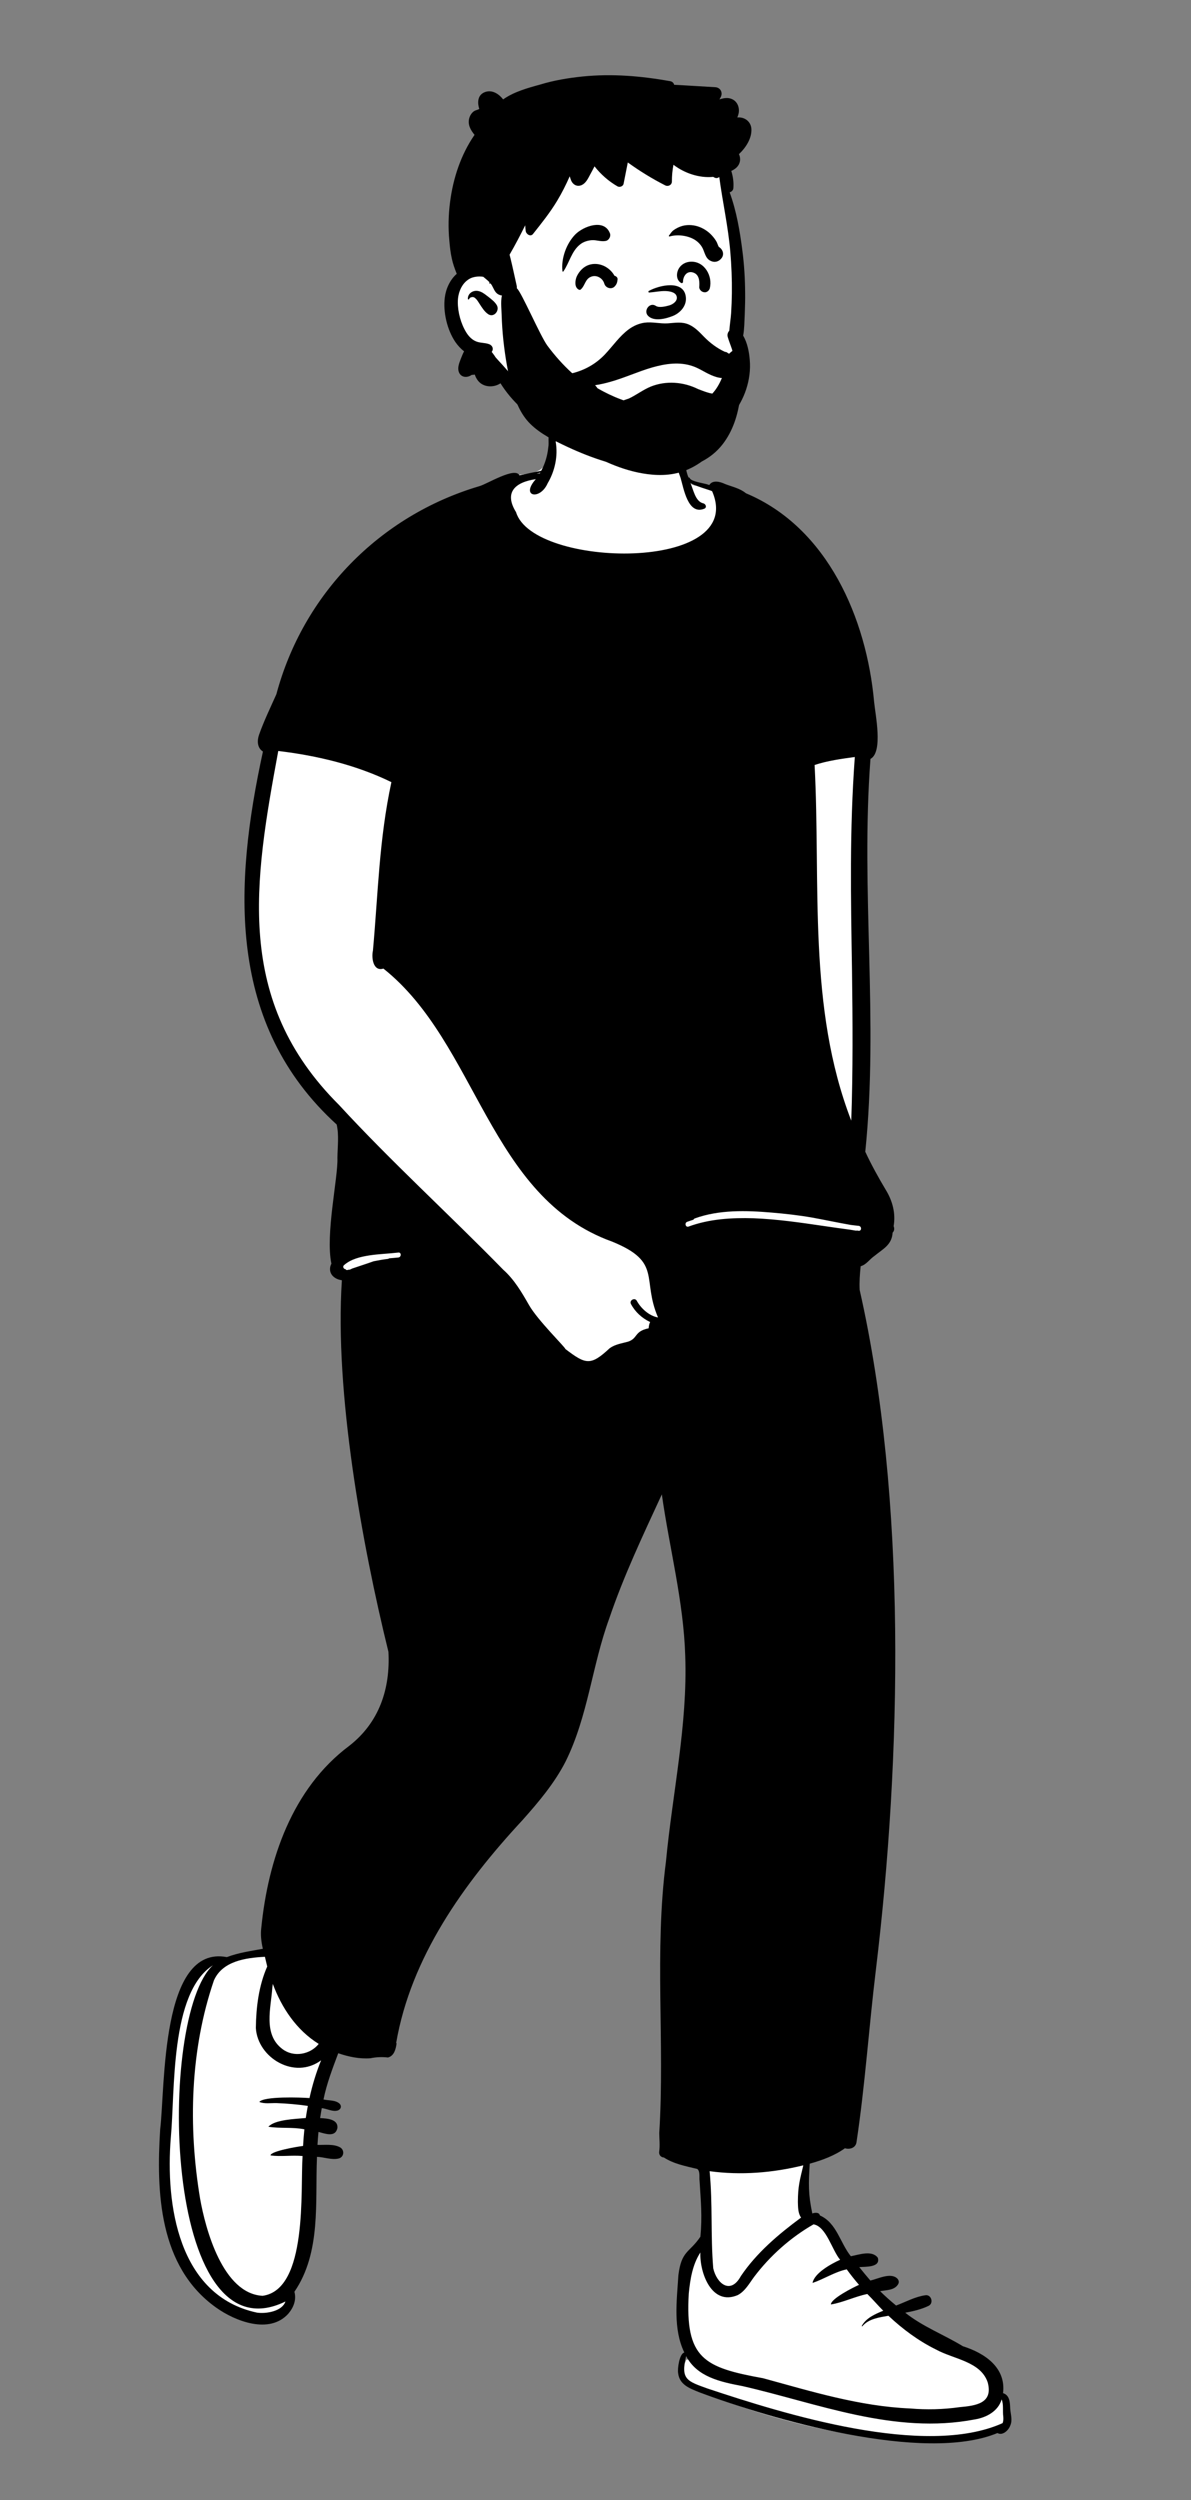 <?xml version="1.0" encoding="utf-8"?>
<!-- Generator: Adobe Illustrator 24.0.2, SVG Export Plug-In . SVG Version: 6.00 Build 0)  -->
<svg version="1.1" id="Layer_1" xmlns="http://www.w3.org/2000/svg" xmlns:xlink="http://www.w3.org/1999/xlink" x="0px" y="0px"
	 viewBox="0 0 1445.4 3033.3" style="enable-background:new 0 0 1445.4 3033.3;" xml:space="preserve">
<rect x="0" y="0" width="1445.4" height="3033.3" fill="#808080" stroke="none"/>
<style type="text/css">
	.st0{fill-rule:evenodd;clip-rule:evenodd;fill:#FFFFFF;}
	.st1{fill-rule:evenodd;clip-rule:evenodd;}
</style>
<title>pose/standing/walking-3</title>
<desc>Created with Sketch.</desc>
<g>
	<g id="pose_x2F_standing_x2F_walking-3">
		<path id="_xD83C__xDFA8_-Background" class="st0" d="M1212.2,2906.9c7-32.8-25.1-43.8-45.4-51.1c-14.5-9.4-68.4-42.1-110.1-82.4
			c-34.1-33-57.3-75.2-67-79.3c-6.6-3.8-10.3-7.2-11-10.1c-6.1-25.1-1-48.5,0-63.7c19.4-5.1,34.9-11.4,46.6-20.3
			c3.4,1.1,8.5,2.6,10-2.4c10.5-70.1,15-139.4,23.6-209.5c32.4-267.2,36-579.3-19.7-823.3c-0.6-12.1,0.5-23,1.5-33.4
			c7.5-0.8,12.1-8.1,18.2-12.5c9.5-7.6,20.8-13.4,20.4-26.7c2.3-1.7,2-2.7,0.9-4.9c7.3-31.3-25.2-64.3-34.4-90.1
			c16.7-163.2-6-317.4,6.6-480.6c16-6.7,5.2-48.5,4.1-65.8c-8.9-111.2-66.7-221.1-170.7-257.4c-5.9-1.2-14.9-8-19.8-3.4
			c-9.5-3.8-22.2,3.7-29.5-4.9l0.1-0.1c-6.2-8.6-9-19.5-11-29.9c0.3,2.9,0.9,5.8,1.6,8.6c-17.9-50.6-22.5-64.1-80.2-66.5
			c-26-0.3-60.3,0.4-75.5,25.2c-6.2,11.5-4.3,24.8-8.2,36.9c-7.1,22.3-37.7,11.5-53.7,23.1C481.3,623.8,376,707.9,341.3,842.9
			c-7.1,16.3-15.1,32.5-21,49.2c-0.9,2.5-3.4,10.9,2.6,14.8l2.9,1.9c-38.6,180.2-41.1,332,88.4,452.2c9.7,51.6-15.3,122.1-5.7,172.2
			c-5.5,7.8,1.5,14,8.5,14.5c0.7,0.4,3.4,1.6,4.1,1.9c-11.1,157.3,35.6,369.3,56.3,453c2.8,50.2-14.3,91.5-49.6,118.9
			c-39,24-116,132.4-101.7,246.1c-16.7,3.3-33.3,5.1-49.3,11.3c-70.1-12.4-69.4,122.7-73.8,170.2c-7.6,79.5-12.3,194.8,63.3,245.7
			c19.9,14.4,60.3,31.3,80.9,8.2c6.8-8.1,8.5-16,5.8-24.3c34.1-48.2,24.9-111.4,28.1-167.9c9.9-0.6,20.3,4,29.8,2.4
			c9.8-8.7-26-6.3-29.8-6.8c0.4-8.7,1.1-17.9,2-26.7c5.6,1.1,12.8,3.8,18.2,4c3.2,0.8,5.5-3.6,3.5-5.9c-4.2-4-15-3.4-21-4
			c1-7.4,2.3-15.1,3.7-22.2c7.4-0.3,15.1,4.5,22.1,3.5c-5.3-3.5-15.3-2.5-21.8-4.8c4.2-22.9,12.8-44.7,20.8-66.2
			c19.6,8.1,36.4,8.4,55.6,6c7.8,1.2,11.6-0.4,12.9-10.2l-0.5-0.6c15.1-90.6,64-177,154.8-274.9c17.9-20.1,38.2-43.7,51.7-70.1
			c27.1-55,31.8-115.6,52.6-172.7c19.5-57.4,46.2-112.3,71.2-166.6c3.7,27.9,8.6,56.5,13.7,83.8c22.6,96.9,20.4,200.2,3.8,297.6
			c-24.6,136.4-12.7,273.5-18.2,410.8c0.1,7.9,1.1,15.1-0.1,23.4c-0.2,0.6,0.1,1.4,0.9,1.4l1.4,0c11.8,8.7,28.1,10.2,42,14.9
			c5.8,4.6,4.2,11.9,4.7,17.6c1.5,24.6,3.5,49.2,1.1,74.6c-10.7,20.5-24,16.3-26.7,45.2c-2.4,33-6.6,68.2,9.5,97.6l-6.1,1
			c-9,19-3.5,31.3,17.7,39.3c104.8,41.1,252.3,78.4,361.6,47.4c2,2,4.9-0.1,7.1-3.2c2.2-3,3.8-6.9,3.4-9.2
			C1220.9,2927.2,1223.5,2908.8,1212.2,2906.9z"/>
		<path id="_xD83D__xDD8D_-Ink" class="st1" d="M1216.7,2939.8c-94.2,42.3-265.2-11.1-357.7-41.9c-24.9-9-33.3-10.8-26.3-39.5
			c13.1,25.2,41.2,31.3,68.2,36.4c91.3,20.8,184.4,59.2,282,40.5c14.3-2.3,28.5-10,32.7-24.3c2.6,6.1,1,14.3,2,21
			C1217.8,2934.5,1217.8,2937.4,1216.7,2939.8 M835.9,2782.5c1.7-17,4.4-34.9,14.1-49.8c-1.1,24.2,13.5,65.4,45.4,51.7
			c9-4.8,14.1-14.4,19.9-22.2c19.3-25.5,44.1-47.6,72-63.6c15.6,2.7,22.3,31.1,32.3,43c-11.2,5-31.4,16.3-33.5,28.1
			c14-4.7,26.8-13.4,41.5-16.5c4.7,6.5,9.7,12.8,14.9,18.8c-6.8,3-34.3,16.9-34.1,23.8c14.9-2.4,29.3-9.7,44.2-12.7
			c6.7,6.6,12.7,13.7,19.3,20.3c-10,4.1-20.6,8.7-26,18.3c-0.3,0.4,0.4,0.9,0.7,0.5c7.5-9,20.4-10.7,31.6-12.7
			c17.1,16.1,36.3,30.4,57.8,41c21.5,11.8,54.2,14.4,62.7,39.9c6.8,25.5-14.5,28.2-34.2,30c-19.9,2.8-40,3.3-59.7,1.6
			c-61.8-2.6-120.3-20.8-178.7-36.7C854.5,2872.3,831.3,2861.7,835.9,2782.5 M972.2,2690.4c-27.4,20.2-54.1,42.8-73.1,71
			c-12.6,23-29.3,9-33.5-9.4c-3.4-41.1-0.5-76.6-4.4-117.9c37.9,5.2,76.7,2,113.7-7.1c-4.4,18.4-6.5,25.5-6.6,44.4
			C968.5,2677.6,968.4,2685.2,972.2,2690.4 M835.6,1488.1c-3.6,1.3-5.2-4.5-1.6-5.8c2.5-0.9,5-1.7,7.5-2.5c0.3-0.7,0.9-1.2,1.7-1.6
			c29.5-10.7,62.4-9.7,93.1-7.1c16.5,1.4,33,3.2,49.4,6.1c15.6,2.8,31.2,6.2,46.8,8.9c3.2,0.4,6.4,0.8,9.6,1.1c3.8,0.4,3.8,6.4,0,6
			c-0.7-0.1-1.4-0.2-2.1-0.3c-0.5,0.2-1,0.2-1.6,0.1c-2.4-0.4-4.9-0.8-7.3-1.2c-10.7-1.4-21.3-2.9-32-4.5c-28-4.1-56.2-8.2-84.5-9.3
			C888.1,1477.2,860.9,1478.8,835.6,1488.1 M1037.4,918.4c-6.5,89.8-4.8,169.9-3.4,259.8c0.8,60.5,1.2,121-0.9,181.4
			c-53.2-137.6-36.9-286.9-44.5-431.5C1004.3,922.9,1021.2,920.6,1037.4,918.4 M765.7,1582c5,9.5,13.3,17.2,23.3,21.9
			c-1.2,2.4-1.6,5.1-1.8,7.6c-17.8,3.7-12.8,12.1-24.9,16.2c-7.9,2.2-15.5,3.1-22.3,7.9c-23.2,21.6-29,20-53.9,1
			c0.3-1.7-33.6-34.8-44.1-53.3c-8.8-15.4-17.9-31-31.3-42.9c-65.7-67.2-135.6-130.7-199.2-199.8
			c-127.4-126.9-103.1-270.9-73.8-429.5c47.2,5.6,94.7,17,137.3,37.8c-15,70-16,133.4-22.4,204.4c-2,8.8,0.3,25.7,12.7,21.8
			c114.3,90.8,127.6,277.4,277.7,331.3c61.2,24.9,35.4,45,55.6,92c-11.1-2-21-11.4-25.8-20.3C770.3,1573.7,763.4,1577.6,765.7,1582
			 M483.5,1525.6c-3.7,0.4-7.4,0.7-11.1,1c-0.4,0.3-1,0.6-1.6,0.7c-5.8,0.7-11.6,1.7-17.4,2.9c-8.6,3.1-17.3,5.8-26,8.8
			c-0.8,0.4-1.5,0.8-2.3,1.1c-0.7,0.4-1.4,0.4-2,0.3c-0.3,0.1-0.5,0.2-0.8,0.3c-0.1,0-0.1,0-0.2,0.1c-0.2,0-0.5,0-0.7,0
			c-0.3,0-0.9,0-1.6-0.1c0-0.3,0-0.5,0-0.8c-2.4,0.1-4.6-3-2.3-5c8.4-7.4,19.8-10.1,30.6-11.8c11.7-1.8,23.6-2.1,35.4-3.5
			C487.3,1519.2,487.2,1525.2,483.5,1525.6 M375.6,2545.4c-10.5-0.8-55.5-2.4-60.9,4.7c6.1,2.6,14.4,1.2,21,1.4
			c12.7,0.5,25.4,1.6,37.9,3.4c-0.9,4.9-1.8,9.8-2.5,14.7c-12.7,1.2-37.4,1.8-45.4,10.6c14.4,2.3,29.3,0.2,43.7,3.1
			c-0.7,6.7-1.2,13.4-1.6,20.2c-5.7,0.6-39.5,6.2-39.5,11.5c12.6,1.7,26-0.5,38.9,0.7c-2.8,40.3,6.7,162.1-48.5,169.6
			c-48.2-2.5-69.3-80.6-75.9-118.1c-14.5-87.3-12-180.4,16.8-264.5c10.3-23.4,38.3-27.5,61.9-28.7c0.9,4,1.8,7.8,2.8,11.8
			c-10.3,23.3-13.5,49.5-13.8,74.6c2.2,36.2,46.8,63.1,79.2,39.2C383.7,2514.4,379,2529.8,375.6,2545.4 M311.8,2805.7
			c-95.5-20.5-111.1-131.1-104.5-212.3c5.3-56.6-1.1-175.9,51.1-209.1c-67.5,61.6-61.6,481.1,88,407.9
			C342.6,2803.9,323.4,2807.4,311.8,2805.7 M330.5,2411.3c0.2-1.5,0.4-2.9,0.6-4.4c10.6,28.8,28.7,56.1,55.7,72.8
			c-10.3,12.9-30.5,16.7-44.1,6.2C319,2468.1,328.9,2435.9,330.5,2411.3 M655.8,573.3c-0.2,0.3-0.4,0.7-0.6,1
			c-1.3,0.1-2.6,0.2-4,0.4C652.8,574.2,654.3,573.8,655.8,573.3 M1226,2922.3c-0.3-7.2-0.4-16.4-8.7-18.9
			c3.8-30.8-21.8-48.4-48.7-56.9c-22.9-14-48.9-23.8-70-40.7c9.8-1.8,19.6-4.1,28.3-8.3c6.6-3.2,3.4-13.9-3.7-12.9
			c-12.6,1.7-23.9,8.1-35.7,12.5c-6.7-5.5-13.2-11.3-19.4-17.4c7.7-1.5,17.4-0.9,21.9-8.5c1.4-2.4,0.8-4.8-0.9-6.7
			c-7.8-7.9-23.1,0-32.8,2.3c-4.6-5.3-9.1-10.8-13.5-16.3c7.3-0.7,26.2,0.7,22.5-11.4c-7.1-9.4-22.4-3.8-32.7-1.8
			c-13-16-17.2-40.6-37.6-49.5c-0.7-3.9-5.8-3.6-9.2-2.4c-5-23.8-4.6-35.9-3.1-60.4c15.1-4.2,30.1-9.7,42.7-18.7
			c5.8,1.7,12.8-0.3,14-7c10.5-69.5,15.1-139.9,23.6-209.7c31-257,37.8-570.7-19.7-824.6c-0.5-9.6,0.2-19.3,1.2-28.8
			c6.8-1.8,10.9-8.5,16.6-12.4c10.5-8.6,21.3-13.4,22.2-28.4c2.1-2,2.4-5.1,1.2-7.8c2.7-15.4-1.3-30.7-9.5-44
			c-9-15.1-17.5-30.4-24.9-46.3c16.4-160.3-5.8-315.6,6.3-476.6c15.6-8.3,5.8-54.1,4.4-69.4c-9.1-100.4-56-211.2-155.6-252.9
			c-7-5.9-16.8-7.9-25.3-11.2c-5.8-2.8-15.2-5.3-19.1,1.3c-4.2-2-17.7-3.4-22.3-6.8c-0.9-0.6-1.4-1.3-1.5-2.1
			c-0.3,0-0.7-0.1-1.2-0.2c-4.3-6-8.3-48-13.6-45c-5.7,14.4-1.8,30.7,3.7,45.2c3.8,12.9,9,45.9,29,37.5c3.5-1.7,1.3-6.2-1.8-6.5
			c-9.5-2.7-11.6-16.7-15.3-24.9c4.4,3.6,24.2,9,26.4,10.2c43.1,98.9-217.4,93.7-237.9,25.5c-14.6-23.5-2-36.3,24-40.1
			c-19.1,21.3,5.1,26,14.3,5.1c8.8-14.9,12.8-33.1,9.8-50.3c1.5-6,2.9-14.1-6.2-12.5c-0.3-0.8-0.8-0.2-0.6,0.4
			c-3.3,5.2-1,12.8-2.2,18.8c-1,9.9-3.8,19.6-8.6,28.4c-8.9,1.7-17.7,3.5-26.4,5.5c-5.3-10.7-39.4,10.6-48.5,13.1
			c-121.7,36-214.2,131.7-246.5,252.5c-7.2,16.1-15,32.2-20.9,48.8c-2.6,7.2-2.6,16.1,4.6,20.7c-35.3,162.1-44,330.9,89.5,452.5
			c3,13.2,1,27.1,0.9,40.5c0.9,23.8-14.8,92.8-7.3,128.3c-0.8,1.6-1.4,3.2-1.6,5c-1,8.3,5.7,13.6,13.1,14.9c0.2,0,0.5,0.1,0.7,0.1
			c0.2,0.1,0.3,0.2,0.5,0.3c-8.9,135.5,24.3,319.9,56.5,450.6c2.4,44.9-11.2,85.8-47.6,114.1c-69.3,51.8-98.5,138.4-106.7,220.8
			c-1.1,8.4,0,17.1,1.9,25.4c-15,2.8-29.1,4.6-43.7,10.1c-80.5-15.4-74.7,157.5-80.9,208.8c-4.8,75.8-1.8,166.8,67.9,216.4
			c23.4,16.7,64.8,32.7,87.6,7.4c6.5-7.7,10-16.8,7.4-26.6c32.7-47.9,25-109.2,27.4-163.7c8.6,0.3,17.9,4.1,26.4,2
			c6.5-1.7,7.3-10.1,1.8-13.4c-7.9-4.5-18.7-2.8-27.6-3.1c0.3-5.2,0.7-10.4,1.2-15.7c8.4,2.1,20.5,7,23-4.8c1-10.7-12.5-11.6-21-12
			c0.6-4.1,1.3-8.1,2-12.1c6.5,0.7,13.3,4.8,19.6,2.8c3.6-1.4,4.8-5.1,2.2-8c-4.9-4.8-13.3-3.8-19.7-5.3c3.9-19.3,11-37.7,17.9-56.1
			c12.4,4.3,25.8,7.1,39,6.1c6.8-1.4,14.3-1.8,21.3-0.9c7.7-2,9.5-10.3,10.5-17c-0.1-0.2-0.3-0.5-0.5-0.7
			c17.8-103.6,81.6-193.1,153.2-270.2c19.7-22.1,39-45,52.4-71.2c27.2-54.8,32.1-116.4,52.9-173.3c17.5-51.7,41-101.2,63.9-150.8
			c9.2,65.3,26.4,129.6,28.4,195.9c3,83.8-15.5,166.4-23.4,249.6c-14.2,109.4-1.3,219.6-8.1,329.1c0,7.8,1,15.1-0.1,22.8
			c-0.6,4.3,2.5,7,5.7,7.1c11.9,7.8,26.9,10.6,40.5,13.9c3.8,2.9,2.2,10,2.8,14.4c1.5,24.6,3.4,43.1,1,67.8
			c-13.4,19.8-23,16.6-26.7,46.7c-2,31.4-6.6,65.3,7.2,93.8c-6.1,1.4-8.5,20.1-7.5,25.1c1.6,14,13.9,18.4,25.8,23.2
			c87.1,32.6,272.2,86.4,361.7,49.4c6.4,3.6,13.6-3.5,15.6-9.2C1229,2936,1226.5,2929.2,1226,2922.3"/>
	</g>
	<g id="head_x2F_mono_x2F_Short-5">
		<path id="_xD83C__xDFA8_-Background_1_" class="st0" d="M731,111.5c56.8,0,115.5,44,136.3,72.1c17.5,23.6,26.9,130.4,26.9,202.5
			c0,15.1,8.3,43.5,5.9,58c-8.9,52.9-47.7,97.3-124.5,97.3S643.8,511,586.7,429.2c-27.7,0-41.1-21.2-41.3-54.8
			c-0.1-22.3,8.8-37.6,26.7-45.7c-6.4-88.2-1.5-143.8,14.6-166.7C610.9,127.6,674.2,111.5,731,111.5z"/>
		<path id="_xD83D__xDD8D_-Ink_1_" class="st1" d="M707.1,92.8c35.9-3.6,71-0.6,106.3,5.7c2.7,0.5,4.2,2.3,4.8,4.4
			c16.6,0.8,33.3,2,49.9,2.9c6,0.3,9.4,6.3,6.7,11.7c-0.5,1.1-1.1,2.1-1.7,3.1l0.7-0.2c5-1.6,10.4-2.4,15.3,0.2
			c6.2,3.2,8.6,10.4,7.3,17c-0.4,1.7-0.9,3.3-1.6,4.9c1.4-0.1,2.7-0.1,4.1,0.1c7.2,1,12.6,6.5,13,13.9c0.6,11.2-6.6,22.5-15.1,30.5
			c1.2,2.5,1.7,5.5,1.2,8.5c-1,6-5.4,9.5-10.5,11.9c2.1,6.8,3.1,13.8,2.5,21c-0.2,2.4-2.3,4.4-4.5,4.9c8.3,22.8,12.5,47.3,15.5,71.2
			c2.2,17,3.2,34.1,3.3,51.2c0.1,7.7-0.1,15.5-0.4,23.2l-0.1,2.9c-0.4,8.4-0.4,17.1-1.9,25.4c5.1,8.7,7.2,19.5,8,29.3
			c1.1,12.1-0.6,24.5-4.4,36c-14.4,43.4-57.8,70.8-101.4,77.9c-40.3,6.6-87-2.3-110.6-38.9c-0.4-0.6,0.4-1.1,0.9-0.7
			c16.9,13.7,36.4,19.8,57.7,22.8c36.8,5.1,78.1-3.6,107.6-26.7c14.2-11.1,24.4-27.3,28.9-44.7c2.3-8.9,3.1-18.2,2.2-27.3
			c-0.9-9.3-5-17.2-7.6-26c-0.9-3,0.1-5.7,1.9-7.7c0.5-7.1,1.7-14.3,2.2-21.4c0.5-8.1,0.8-16.1,0.9-24.2c0.2-16.8-0.5-33.6-1.9-50.2
			c-2.6-30.6-9.4-60.4-13.4-90.7c-1.5,1.3-3.6,1.9-5.9,0.7l-0.2-0.1l-1.2-0.7c-0.1,0-0.2,0-0.2,0c-8.3,0.8-17-0.3-25-2.8
			c-8.4-2.6-16.1-6.6-23.1-11.9c-1.3,6.7-1.9,13.4-1.9,20.3c0,4.3-4.5,6.5-8.1,4.7c-15.9-8.1-31-17.4-45.4-27.8
			c-1.7,8.6-3.4,17.2-5.1,25.8c-0.6,3.3-4.9,4.7-7.6,3.1c-10.8-6.3-20.1-14.5-27.7-24.2c-1.5,2.9-3,5.8-4.6,8.7l-2.3,4.3
			c-2.3,4.3-5.3,9-10.3,10.3c-5.3,1.4-9.7-2-11.4-6.7c-0.5-1.5-1-3-1.5-4.5c-4.5,10.2-9.5,20.2-15.3,29.8
			c-8.6,14.3-18.9,27.1-29.2,40.1c-3.1,4-8.5,0.2-8.9-3.7c-0.3-2.3-0.5-4.5-0.6-6.8c-6,12.1-12.2,24-19,35.7l1,3.8l0,0
			c2.8,11.3,5.1,22.6,7.7,34c0.8,3.7-1.1,8.9-5.4,9.5c-5.1,0.7-9.9,3.4-15.2,1.6c-5.7-2-6.8-6.9-9.5-11.6c-0.5-0.9-1.2-1.8-1.8-2.6
			l-0.2,0.2l0,0c-0.4,0.6-1.4,0-1.2-0.7l0.3-0.7l0,0c-2.3-2.5-5.1-4.5-7.6-6.7c-6-1-12.9,0.1-17,2.6c-9.5,5.6-13.8,17.1-13.9,27.8
			c-0.1,12.4,3.7,26.4,10.2,37c2.9,4.7,6.8,8.9,12,11c5.1,2.1,10.7,1.4,15.9,3.4c3.5,1.3,5.6,5.1,3.5,8.6c-0.1,0.2-0.3,0.5-0.5,0.7
			l1.6,2.1c1.1,1.4,2.2,3,3.2,4.6c2.7,3.1,5.5,6,8.2,9c5,5.5,9.9,11.3,14.8,16.9c4.7,5.3,9.6,10.3,14.6,15.2
			c4.8,4.7,10.8,8.6,15.2,13.5c4.3,4.8,5.4,13.3-1.6,16.1c-7.8,3.1-14.7-4.2-19.9-9l-0.2-0.2c-9.6-8.8-18.3-19-25.2-30.1
			c-6.8,4.6-16.7,5.1-23.5,0.4c-3.6-2.4-6.3-6.6-7.7-11c-1.3,0.3-2.5,0.4-3.7,0.4c-0.6,0.4-1.3,0.7-1.9,1.1
			c-5.1,2.6-11.3,1.5-13.6-4.2c-2.1-5.1,0.1-10.9,2-15.8l0.4-1c1.1-2.8,2.3-5.8,3.8-8.7c-4.1-3.1-7.6-7-10.6-11.3
			c-10-14.8-15-36.3-12.8-53.9c1.3-10.6,6.3-21.6,14.5-28.8l-0.3-0.8l0,0c-2.3-5.8-4.4-11.6-5.7-17.8c-1.6-7.2-2.4-14.6-3-21.9
			c-1.5-15.4-1.1-31.2,0.9-46.6c3.7-28.9,13.1-57.4,29.7-81.5c-4.7-5.7-8.5-12.3-6.5-19.9c0.9-3.5,2.9-6.8,6-8.9
			c1.7-1.1,3.7-1.3,5.4-2.2l0.5-0.3c0.7-0.4,0.2-0.4-0.3-2.4c-1.8-8-0.3-15.8,8.5-18.5c8.3-2.5,16.2,2.8,21.1,9.2
			c12.9-9.2,29.9-13.9,44.9-18C672.2,97.5,689.6,94.6,707.1,92.8z M567.8,362.5c-0.1-6.5,6.1-10.6,12.3-9.5
			c4.1,0.7,7.5,3.2,10.7,5.7l1.6,1.2c3.9,3.1,8.4,6.4,10.7,10.7c3.4,6.4-3.8,15.1-10.6,10.6c-4.6-3.1-7.6-8.1-10.6-12.7l-0.3-0.5
			c-1.4-2.1-2.6-4.3-4.5-5.9l-0.4-0.4c-0.6-0.5-1.3-1-2.1-1.2c-1.5-0.4-4.4,0.2-5.1,2l-0.1,0.2C569.2,363.7,567.8,363.5,567.8,362.5
			z"/>
	</g>
	<path class="st1" d="M787.4,353c12.3-7,43.1-14.2,45,7.9c0.9,10.2-6.7,18.6-15.5,22.3l-0.3,0.1c-8.3,3.4-22.9,7.2-30.1-0.1
		c-6-6.1,1.9-17.1,9.4-12.1c3.8,2.6,11.8,0.7,16.1-0.5l0.3-0.1c4.6-1.3,10.7-5.7,8.8-11.3c-1.7-5-8.8-5.9-13.3-6.1
		c-6.7-0.2-13.2,1.3-19.8,1.8C786.9,355,786.5,353.5,787.4,353z"/>
	<path class="st1" d="M838.2,317.5c16.7-0.8,27,17.4,23.2,32.3c-0.7,2.6-3.5,5.1-6.3,4.8l-0.7-0.1c-0.4,0-0.7-0.1-1-0.2
		c-2.6-0.7-5-3.5-4.8-6.3l0.1-0.8c0.4-7-0.4-15.1-8.7-16.9c-7.1-1.4-11.1,5.4-11.1,11.7c0,1.1-1.3,1.9-2.3,1.3
		c-5.1-3.1-6-9.3-4.1-14.7C824.9,321.9,831.1,317.8,838.2,317.5z"/>
	<path class="st1" d="M714.6,321.4c12.1-4,25.2,2.4,31.1,13.1c2.1,0.6,4.1,2.2,3.8,4.6c-0.4,3.5-1,5.7-3.5,8.4
		c-3.8,4.1-10.9,2-12.5-3.1l-0.1-0.2c-1.8-6.6-9.1-11-15.7-8.6c-7.7,2.7-7.5,10.9-12.9,15.6c-0.6,0.6-1.4,0.6-2.2,0.3
		c-5.8-2.8-4.7-11.2-2.7-16C702.8,329.2,708,323.6,714.6,321.4z"/>
	<path class="st1" d="M698.1,284.5c9.8-10,35.4-19.7,42.2-1.2c1.3,3.5-1.4,8.3-5.1,9c-6,1.2-11.3-1.4-17.3-0.9
		c-4.8,0.4-9.9,2-13.7,5c-10.7,8.3-13.1,22.3-20.5,32.9c-0.4,0.5-1.1,0.3-1.1-0.3C680.8,313.6,687.4,295.5,698.1,284.5z"/>
	<path class="st1" d="M826.2,274.7c6.5-2.3,13.9-2.1,20.5-0.1c6.6,2.1,12.7,6,17.3,11.1c2.1,2.3,4.1,4.9,5.6,7.6
		c0.8,1.4,1.7,4.4,2.7,6.2c5.1,3,7.3,9.7,2.7,14.5l-0.2,0.2l-0.6,0.6c-2.5,2.4-6.2,3.5-9.6,2.5c-7.5-2.2-8.5-8.1-11.1-14.4
		c-1.7-4.2-4.7-7.9-8.3-10.6c-8.5-6.4-22.4-8.4-32.6-5.4c-0.5,0.2-1.2-0.5-0.8-1c1.9-2.5,3-4.6,5.6-6.6
		C820.2,277.3,823.1,275.8,826.2,274.7z"/>
	<g id="facial-hair_x2F_Full-2">
		<path id="_xD83D__xDD8D_-Ink_3_" class="st1" d="M857.5,475.8c-3.5-1.1-6.9-2.5-10.4-3.8c-17.6-8.8-38.9-10.4-57.3-3
			c-9.1,3.7-17.5,10.2-26.6,14.5c-2.2,0.8-4.3,1.5-6.5,2.2c-1.4-0.5-2.7-1-4-1.5c-9.6-3.6-18.7-8.1-27.5-13.1
			c-0.9-1.3-1.9-2.6-3-3.8c6.4-0.9,12.6-2.4,18.3-4c17.3-4.8,33.7-12.5,51-17.5c16.1-4.6,33.5-7.2,49.7-1.4
			c7.7,2.7,14.4,7.5,21.9,10.7c3.9,1.7,8.5,3.3,13,3.5c-2.9,7-6.6,13.5-11.6,18.9C862,477.2,859.7,476.5,857.5,475.8z M895,421.2
			c-1.5,1.3-7.9,5.4-10,7.9c-0.5-0.2-1.1-0.4-1.6-0.6c-0.9-1.1-2.2-1.6-3.6-1.6c-9.5-4.4-18-10.7-25.6-18.5
			c-5.4-5.6-10.9-11.4-18.1-14.6c-8.5-3.8-16.8-2.1-25.7-1.5c-9.5,0.6-18.8-2.1-28.3-0.8c-6.9,1-13.4,3.9-19,8
			c-11.4,8.4-19.3,20.3-29,30.5c-11,11.6-24.4,19-39.4,22.8c-0.2-0.1-0.4-0.2-0.6-0.3c-11-10-21-21.3-29.9-33.3
			c-8.6-11.8-31.3-64.6-36.8-69.3c-2.3-1.9-4.8-2.8-7.2-2.7c-4.3,0.1-8.3,3.1-10.1,7.9c-3,8.1-1.5,18.5-1.3,26.9
			c0.3,10.3,1,20.6,2.1,30.9c1.1,10.1,2.5,20.3,4.3,30.3c0.9,5.1,1.9,10.2,3,15.2c0.3,1.6,0.8,3,1.3,4.3c0.5,2.5,1.1,5,1.7,7.4
			c4,16.1,10.3,32.2,22.3,44.1c12.5,12.4,29.4,20.6,45.2,28c15,7,30.7,13.2,46.8,18.1c14,6.3,29,11.4,44.1,14
			c16.6,2.9,34,3.1,50-2.7c7.9-2.8,15.3-6.8,22.1-11.7c9.6-5,18.2-11.8,25.2-20.8c12.6-16.2,18.7-35.9,21.3-56.1
			c0.7-5.2,3.2-25.1,3.4-28.2c0.6-10,1.3-20,1.9-30C903.9,420,898.1,418.7,895,421.2z"/>
	</g>
</g>
</svg>
